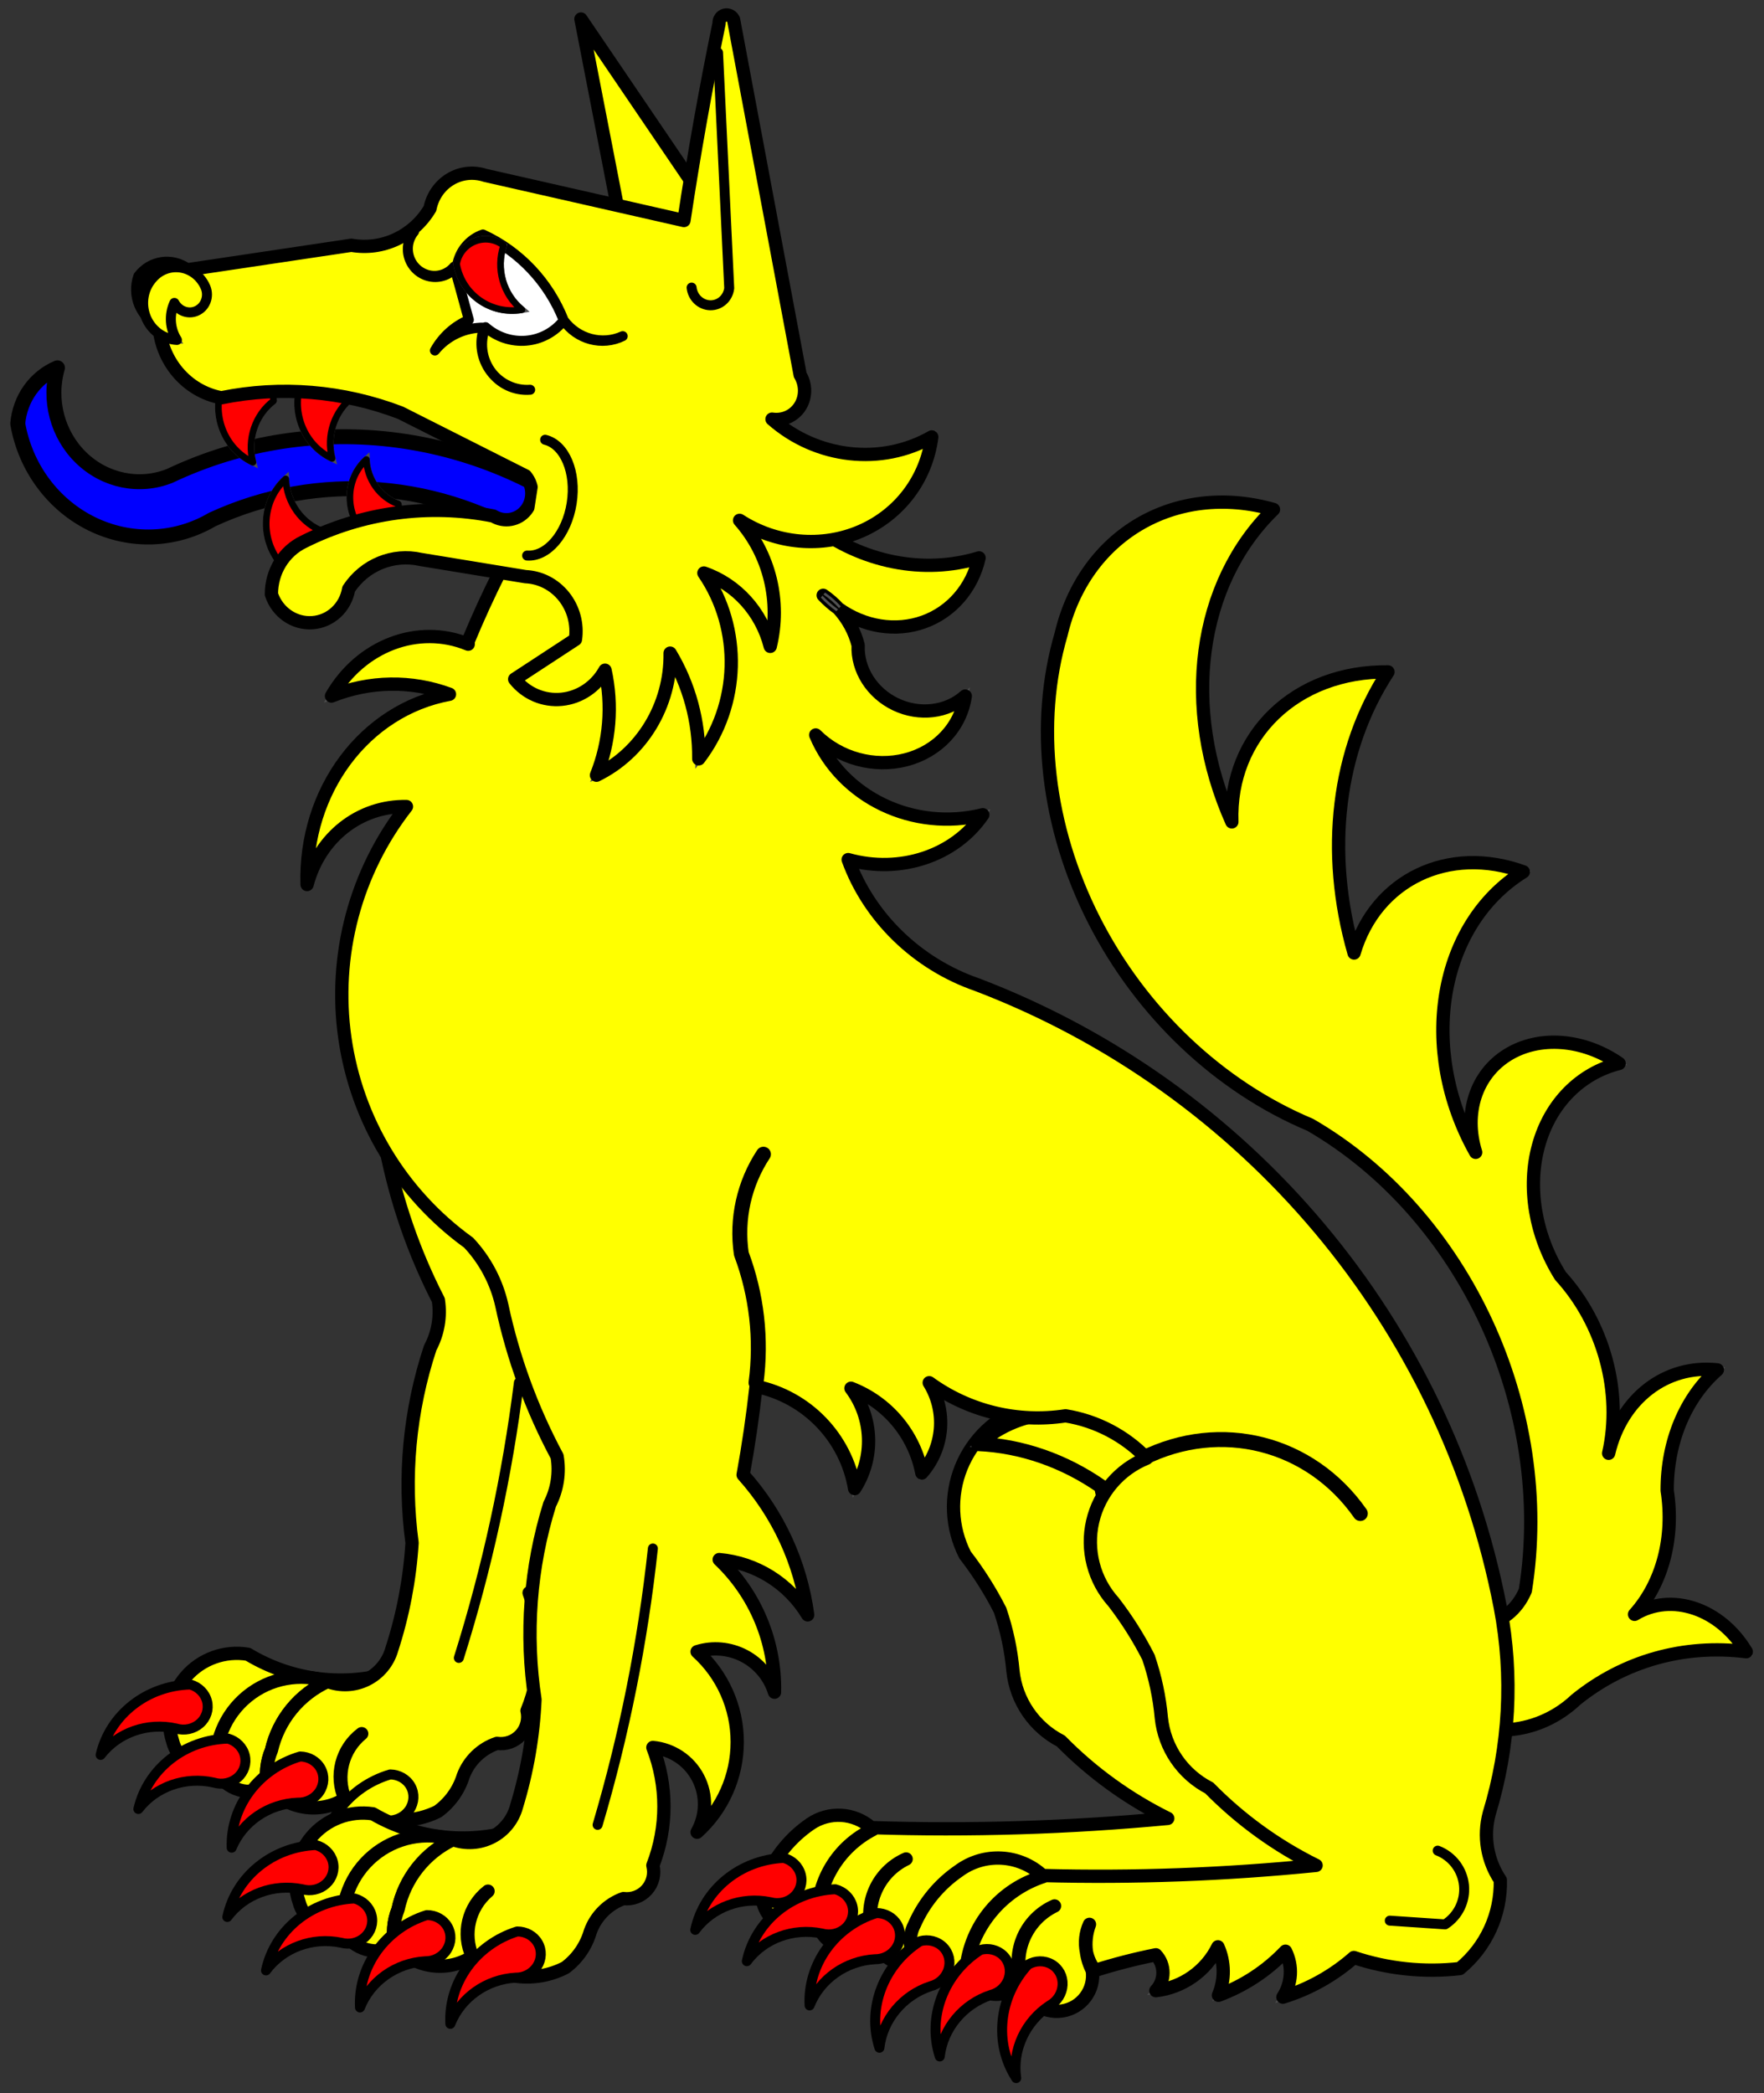 <?xml version="1.0" encoding="UTF-8" standalone="no"?>
<svg:svg
   version="1.1"
   viewBox="49.5 81 265.5 315"
   width="265.5"
   height="315"
   preserveAspectRatio="xMidYMid meet"
   zoomAndPan="magnify"
   contentScriptType="application/ecmascript"
   contentStyleType="text/css"
   id="svg882"
   xmlns:svg="http://www.w3.org/2000/svg"
   xmlns:rdf="http://www.w3.org/1999/02/22-rdf-syntax-ns#"
   xmlns:cc="http://creativecommons.org/ns#"
   xmlns:dc="http://purl.org/dc/elements/1.1/">
  <svg:rect x="49.5" y="81" width="265.5" height="315" fill="#333333" stroke="none"/>
  <svg:defs
     id="defs621" />
  <svg:g
     stroke-opacity="1"
     stroke-dasharray="none"
     stroke="#505050"
     fill="#ffff00"
     fill-opacity="1"
     id="g880">
    <svg:title
       id="title623">Wolf Sejant (1)</svg:title>
    <svg:g
       id="g878">
      <svg:title
         id="title625">Content</svg:title>
      <svg:g
         id="g876">
        <svg:g
           id="g631">
          <svg:path
             d="M 108.954 332.574 C 101.545 334.935 93.477 333.982 86.821 329.962 C 83.328 329.375 79.783 330.654 77.468 333.334 C 75.153 336.015 74.404 339.709 75.492 343.079 C 76.066 345.436 78.219 347.064 80.643 346.973 C 83.067 346.881 85.091 345.096 85.486 342.703 C 94.198 341.954 102.433 338.4 108.954 332.574 Z"
             id="path627" />
          <svg:path
             d="M 108.954 332.574 C 101.545 334.935 93.477 333.982 86.821 329.962 C 83.328 329.375 79.783 330.654 77.468 333.334 C 75.153 336.015 74.404 339.709 75.492 343.079 C 76.066 345.436 78.219 347.064 80.643 346.973 C 83.067 346.881 85.091 345.096 85.486 342.703 C 94.198 341.954 102.433 338.4 108.954 332.574 Z"
             stroke="black"
             stroke-linecap="round"
             stroke-linejoin="round"
             stroke-width="2"
             id="path629" />
        </svg:g>
        <svg:g
           id="g637">
          <svg:path
             d="M 98.811 334.052 C 94.671 332.698 90.127 333.537 86.743 336.28 C 83.36 339.024 81.6 343.297 82.07 347.627 C 83.6 350.355 87.006 351.396 89.8 349.988 C 89.414 348.115 89.61 346.169 90.362 344.41 C 91.401 339.825 94.528 335.992 98.811 334.052 Z"
             id="path633" />
          <svg:path
             d="M 98.811 334.052 C 94.671 332.698 90.127 333.537 86.743 336.28 C 83.36 339.024 81.6 343.297 82.07 347.627 C 83.6 350.355 87.006 351.396 89.8 349.988 C 89.414 348.115 89.61 346.169 90.362 344.41 C 91.401 339.825 94.528 335.992 98.811 334.052 Z"
             stroke="black"
             stroke-linecap="round"
             stroke-linejoin="round"
             stroke-width="2"
             id="path635" />
        </svg:g>
        <svg:g
           id="g643">
          <svg:path
             d="M 101.413 351.716 C 99.857 348.26 100.907 344.187 103.94 341.914 C 101.046 344.278 100.023 348.248 101.413 351.716 C 105.24 355.154 110.777 355.91 115.387 353.625 C 117.209 352.304 118.554 350.427 119.22 348.276 C 120.091 345.963 121.956 344.162 124.298 343.372 C 125.621 343.566 126.954 343.093 127.86 342.11 C 128.766 341.127 129.128 339.76 128.826 338.457 C 131.143 332.79 131.254 326.461 129.136 320.716 C 132.027 321.036 134.559 322.801 135.859 325.403 C 137.159 328.005 137.05 331.089 135.569 333.593 C 139.477 330.191 141.76 325.292 141.85 320.111 C 141.941 314.931 139.831 309.955 136.043 306.418 C 140.969 304.978 146.13 307.801 147.574 312.726 C 147.869 305.199 144.974 297.896 139.603 292.614 C 145.108 293.191 150.003 296.371 152.769 301.166 C 151.856 293.311 148.603 285.911 143.434 279.927 C 144.315 275.528 145.042 271.099 145.611 266.649 L 145.622 266.66 L 149.28 226.713 C 147.938 218.62 142.537 211.783 134.975 208.604 C 127.414 205.425 118.75 206.348 112.028 211.05 C 102.863 222.317 100.944 236.726 106.841 249.998 L 106.439 250.132 C 106.928 251.311 107.305 252.533 107.564 253.783 C 109.113 261.743 111.777 269.445 115.476 276.661 C 115.855 279.127 115.424 281.649 114.248 283.849 C 111.12 293.298 110.187 303.336 111.52 313.199 C 111.178 318.65 110.151 324.035 108.463 329.229 C 107.899 331.201 106.534 332.846 104.699 333.763 C 102.865 334.68 100.729 334.786 98.813 334.053 C 94.54 336.002 91.414 339.825 90.354 344.401 C 89.629 346.121 89.437 348.019 89.805 349.849 C 92.657 353.296 97.623 354.095 101.413 351.716 Z"
             id="path639" />
          <svg:path
             d="M 101.413 351.716 C 99.857 348.26 100.907 344.187 103.94 341.914 C 101.046 344.278 100.023 348.248 101.413 351.716 C 105.24 355.154 110.777 355.91 115.387 353.625 C 117.209 352.304 118.554 350.427 119.22 348.276 C 120.091 345.963 121.956 344.162 124.298 343.372 C 125.621 343.566 126.954 343.093 127.86 342.11 C 128.766 341.127 129.128 339.76 128.826 338.457 C 131.143 332.79 131.254 326.461 129.136 320.716 C 132.027 321.036 134.559 322.801 135.859 325.403 C 137.159 328.005 137.05 331.089 135.569 333.593 C 139.477 330.191 141.76 325.292 141.85 320.111 C 141.941 314.931 139.831 309.955 136.043 306.418 C 140.969 304.978 146.13 307.801 147.574 312.726 C 147.869 305.199 144.974 297.896 139.603 292.614 C 145.108 293.191 150.003 296.371 152.769 301.166 C 151.856 293.311 148.603 285.911 143.434 279.927 C 144.315 275.528 145.042 271.099 145.611 266.649 L 145.622 266.66 L 149.28 226.713 C 147.938 218.62 142.537 211.783 134.975 208.604 C 127.414 205.425 118.75 206.348 112.028 211.05 C 102.863 222.317 100.944 236.726 106.841 249.998 L 106.439 250.132 C 106.928 251.311 107.305 252.533 107.564 253.783 C 109.113 261.743 111.777 269.445 115.476 276.661 C 115.855 279.127 115.424 281.649 114.248 283.849 C 111.12 293.298 110.187 303.336 111.52 313.199 C 111.178 318.65 110.151 324.035 108.463 329.229 C 107.899 331.201 106.534 332.846 104.699 333.763 C 102.865 334.68 100.729 334.786 98.813 334.053 C 94.54 336.002 91.414 339.825 90.354 344.401 C 89.629 346.121 89.437 348.019 89.805 349.849 C 92.657 353.296 97.623 354.095 101.413 351.716 Z"
             stroke="black"
             stroke-linecap="round"
             stroke-linejoin="round"
             stroke-width="2"
             id="path641" />
        </svg:g>
        <svg:g
           id="g671">
          <svg:g
             id="feature-3">
            <svg:path
               d="M 97.926 361.774 C 97.712 355.561 101.958 349.903 108.225 348.046 C 109.533 348.063 110.714 348.75 111.317 349.845 C 111.92 350.94 111.852 352.274 111.14 353.339 C 110.428 354.404 109.181 355.036 107.874 354.994 C 103.48 355.168 99.559 357.84 97.926 361.774 Z"
               fill="#ff0000"
               id="path666" />
          </svg:g>
          <svg:path
             d="M 97.926 361.774 C 97.712 355.561 101.958 349.903 108.225 348.046 C 109.533 348.063 110.714 348.75 111.317 349.845 C 111.92 350.94 111.852 352.274 111.14 353.339 C 110.428 354.404 109.181 355.036 107.874 354.994 C 103.48 355.168 99.559 357.84 97.926 361.774 Z"
             stroke="black"
             stroke-linecap="round"
             stroke-linejoin="round"
             stroke-width="1.5"
             id="path669" />
        </svg:g>
        <svg:g
           id="g675">
          <svg:path
             d="M 118.559 330.508 C 122.814 316.989 125.838 303.129 127.602 289.067"
             stroke="black"
             stroke-linecap="round"
             stroke-linejoin="round"
             stroke-width="1.5"
             id="path673" />
        </svg:g>
        <svg:g
           id="g681">
          <svg:path
             d="M 279.079 320.369 C 277.851 323.268 275.436 325.189 272.551 325.562 C 269.743 325.661 267.442 327.672 266.693 330.682 C 265.943 333.693 266.888 337.13 269.098 339.433 C 271.307 341.737 274.362 342.468 276.874 341.296 C 280.566 340.934 283.974 339.37 286.709 336.785 C 293.925 330.956 302.978 328.409 312.33 329.576 C 308.414 323.051 301.046 320.587 295.517 323.953 C 299.707 319.284 301.521 312.391 300.426 305.308 C 300.406 297.996 303.158 291.385 307.978 287.16 C 300.243 286.321 293.55 291.458 291.618 299.716 C 293.704 290.528 290.893 280.186 284.362 273.02 C 280.551 266.951 279.33 259.68 281.067 253.391 C 282.804 247.102 287.296 242.528 293.194 241.044 C 287.806 237.319 281.163 236.807 276.412 239.751 C 271.662 242.694 269.758 248.502 271.602 254.423 C 262.855 238.864 266.038 220.131 278.776 212.206 C 267.539 208.122 256.562 213.386 253.3 224.423 C 248.918 209.167 250.771 193.821 258.407 182.118 C 244.548 181.964 234.45 191.663 234.905 204.69 C 227.242 187.52 229.735 168.818 241.172 157.674 C 226.401 153.481 212.716 161.529 209.202 176.475 C 205.269 189.944 207.057 205.475 214.147 219.43 C 221.238 233.385 233.009 244.54 246.704 250.283 C 269.918 263.715 283.451 293.01 279.079 320.369 Z"
             id="path677" />
          <svg:path
             d="M 279.079 320.369 C 277.851 323.268 275.436 325.189 272.551 325.562 C 269.743 325.661 267.442 327.672 266.693 330.682 C 265.943 333.693 266.888 337.13 269.098 339.433 C 271.307 341.737 274.362 342.468 276.874 341.296 C 280.566 340.934 283.974 339.37 286.709 336.785 C 293.925 330.956 302.978 328.409 312.33 329.576 C 308.414 323.051 301.046 320.587 295.517 323.953 C 299.707 319.284 301.521 312.391 300.426 305.308 C 300.406 297.996 303.158 291.385 307.978 287.16 C 300.243 286.321 293.55 291.458 291.618 299.716 C 293.704 290.528 290.893 280.186 284.362 273.02 C 280.551 266.951 279.33 259.68 281.067 253.391 C 282.804 247.102 287.296 242.528 293.194 241.044 C 287.806 237.319 281.163 236.807 276.412 239.751 C 271.662 242.694 269.758 248.502 271.602 254.423 C 262.855 238.864 266.038 220.131 278.776 212.206 C 267.539 208.122 256.562 213.386 253.3 224.423 C 248.918 209.167 250.771 193.821 258.407 182.118 C 244.548 181.964 234.45 191.663 234.905 204.69 C 227.242 187.52 229.735 168.818 241.172 157.674 C 226.401 153.481 212.716 161.529 209.202 176.475 C 205.269 189.944 207.057 205.475 214.147 219.43 C 221.238 233.385 233.009 244.54 246.704 250.283 C 269.918 263.715 283.451 293.01 279.079 320.369 Z"
             stroke="black"
             stroke-linecap="round"
             stroke-linejoin="round"
             stroke-width="2"
             id="path679" />
        </svg:g>
        <svg:g
           id="g687">
          <svg:path
             d="M 252.978 316.421 C 244.36 300.004 223.727 290.095 203.744 292.776 C 199.389 294.267 195.895 297.575 194.17 301.843 C 192.445 306.111 192.657 310.917 194.753 315.016 C 196.767 317.618 198.533 320.404 200.026 323.337 C 201.033 326.296 201.683 329.366 201.961 332.479 C 202.434 336.982 205.143 340.943 209.169 343.016 C 213.842 347.773 219.281 351.711 225.259 354.665 C 210.423 356.066 195.513 356.528 180.618 356.048 C 178.052 353.792 174.283 353.565 171.465 355.497 C 168.542 357.507 166.237 360.291 164.808 363.537 C 163.634 365.712 164.121 368.409 165.981 370.036 C 167.841 371.663 170.579 371.787 172.578 370.334 C 172.19 364.398 175.491 358.833 180.888 356.329 C 175.663 359.02 172.436 364.459 172.578 370.334 C 172.933 372.153 174.344 373.581 176.159 373.959 C 177.973 374.336 179.837 373.589 180.888 372.063 C 179.383 367.575 181.548 362.679 185.881 360.771 C 181.674 362.803 179.56 367.584 180.888 372.063 C 181.343 374.997 184.08 377.012 187.016 376.575 C 189.952 376.139 191.984 373.413 191.565 370.475 C 191.108 369.593 190.808 368.639 190.679 367.654 C 191.487 365.467 192.966 363.591 194.904 362.294 C 193.077 363.707 191.626 365.548 190.679 367.654 C 190.888 368.684 191.336 369.65 191.986 370.475 C 194.988 369.524 198.041 368.737 201.129 368.119 C 202.56 369.636 202.56 372.005 201.129 373.522 C 205.164 373.053 208.685 370.566 210.476 366.92 C 211.52 369.233 211.552 371.877 210.563 374.214 C 214.39 372.803 217.843 370.533 220.656 367.579 C 221.763 369.79 221.615 372.422 220.267 374.495 C 224.208 373.285 227.847 371.252 230.944 368.53 C 236.073 370.237 241.512 370.805 246.883 370.194 C 250.858 366.932 253.111 362.021 252.989 356.88 C 250.366 352.975 250.202 347.914 252.567 343.848 C 256.46 335.149 256.609 325.233 252.978 316.421 Z"
             id="path683" />
          <svg:path
             d="M 252.978 316.421 C 244.36 300.004 223.727 290.095 203.744 292.776 C 199.389 294.267 195.895 297.575 194.17 301.843 C 192.445 306.111 192.657 310.917 194.753 315.016 C 196.767 317.618 198.533 320.404 200.026 323.337 C 201.033 326.296 201.683 329.366 201.961 332.479 C 202.434 336.982 205.143 340.943 209.169 343.016 C 213.842 347.773 219.281 351.711 225.259 354.665 C 210.423 356.066 195.513 356.528 180.618 356.048 C 178.052 353.792 174.283 353.565 171.465 355.497 C 168.542 357.507 166.237 360.291 164.808 363.537 C 163.634 365.712 164.121 368.409 165.981 370.036 C 167.841 371.663 170.579 371.787 172.578 370.334 C 172.19 364.398 175.491 358.833 180.888 356.329 C 175.663 359.02 172.436 364.459 172.578 370.334 C 172.933 372.153 174.344 373.581 176.159 373.959 C 177.973 374.336 179.837 373.589 180.888 372.063 C 179.383 367.575 181.548 362.679 185.881 360.771 C 181.674 362.803 179.56 367.584 180.888 372.063 C 181.343 374.997 184.08 377.012 187.016 376.575 C 189.952 376.139 191.984 373.413 191.565 370.475 C 191.108 369.593 190.808 368.639 190.679 367.654 C 191.487 365.467 192.966 363.591 194.904 362.294 C 193.077 363.707 191.626 365.548 190.679 367.654 C 190.888 368.684 191.336 369.65 191.986 370.475 C 194.988 369.524 198.041 368.737 201.129 368.119 C 202.56 369.636 202.56 372.005 201.129 373.522 C 205.164 373.053 208.685 370.566 210.476 366.92 C 211.52 369.233 211.552 371.877 210.563 374.214 C 214.39 372.803 217.843 370.533 220.656 367.579 C 221.763 369.79 221.615 372.422 220.267 374.495 C 224.208 373.285 227.847 371.252 230.944 368.53 C 236.073 370.237 241.512 370.805 246.883 370.194 C 250.858 366.932 253.111 362.021 252.989 356.88 C 250.366 352.975 250.202 347.914 252.567 343.848 C 256.46 335.149 256.609 325.233 252.978 316.421 Z"
             stroke="black"
             stroke-linecap="round"
             stroke-linejoin="round"
             stroke-width="2"
             id="path685" />
        </svg:g>
        <svg:g
           id="g694">
          <svg:g
             id="feature-4">
            <svg:path
               d="M 226.213 307.026 C 225.328 309.551 222.831 310.96 220.207 310.413 C 217.583 309.865 215.538 307.51 215.29 304.748 C 209.681 300.827 203.231 298.591 196.708 298.305 C 202.385 293.206 210.601 292.162 217.879 295.616 C 219.636 293.595 222.465 292.967 225.057 294.023 C 227.65 295.078 229.5 297.611 229.753 300.45 C 230.005 303.289 228.61 305.881 226.213 307.026 Z"
               fill="#ff0000"
               id="path689" />
          </svg:g>
          <svg:path
             d="M 226.213 307.026 C 225.328 309.551 222.831 310.96 220.207 310.413 C 217.583 309.865 215.538 307.51 215.29 304.748 C 209.681 300.827 203.231 298.591 196.708 298.305 C 202.385 293.206 210.601 292.162 217.879 295.616 C 219.636 293.595 222.465 292.967 225.057 294.023 C 227.65 295.078 229.5 297.611 229.753 300.45 C 230.005 303.289 228.61 305.881 226.213 307.026 Z"
             stroke="black"
             stroke-linecap="round"
             stroke-linejoin="round"
             stroke-width="2.16"
             id="path692" />
        </svg:g>
        <svg:g
           id="g700">
          <svg:path
             d="M 127.797 356.196 C 120.43 358.685 112.348 357.873 105.623 353.97 C 102.12 353.444 98.597 354.785 96.329 357.505 C 94.061 360.226 93.377 363.932 94.524 367.283 C 95.139 369.63 97.32 371.22 99.742 371.086 C 102.164 370.952 104.157 369.132 104.509 366.732 C 113.207 365.832 121.379 362.134 127.797 356.196 Z"
             id="path696" />
          <svg:path
             d="M 127.797 356.196 C 120.43 358.685 112.348 357.873 105.623 353.97 C 102.12 353.444 98.597 354.785 96.329 357.505 C 94.061 360.226 93.377 363.932 94.524 367.283 C 95.139 369.63 97.32 371.22 99.742 371.086 C 102.164 370.952 104.157 369.132 104.509 366.732 C 113.207 365.832 121.379 362.134 127.797 356.196 Z"
             stroke="black"
             stroke-linecap="round"
             stroke-linejoin="round"
             stroke-width="2"
             id="path698" />
        </svg:g>
        <svg:g
           id="g706">
          <svg:path
             d="M 117.682 357.851 C 113.519 356.569 108.99 357.487 105.655 360.289 C 102.32 363.091 100.635 367.394 101.18 371.715 C 102.758 374.416 106.181 375.397 108.95 373.941 C 108.531 372.075 108.693 370.126 109.415 368.354 C 110.374 363.752 113.434 359.865 117.682 357.851 Z"
             id="path702" />
          <svg:path
             d="M 117.682 357.851 C 113.519 356.569 108.99 357.487 105.655 360.289 C 102.32 363.091 100.635 367.394 101.18 371.715 C 102.758 374.416 106.181 375.397 108.95 373.941 C 108.531 372.075 108.693 370.126 109.415 368.354 C 110.374 363.752 113.434 359.865 117.682 357.851 Z"
             stroke="black"
             stroke-linecap="round"
             stroke-linejoin="round"
             stroke-width="2"
             id="path704" />
        </svg:g>
        <svg:g
           id="g712">
          <svg:path
             d="M 175.677 172.578 C 179.554 175.357 184.333 176.11 188.527 174.601 C 192.72 173.093 195.819 169.507 196.858 164.959 C 188.499 167.502 179.21 165.654 171.789 159.97 C 164.369 154.286 159.683 145.432 159.143 136.073 C 152.486 134.719 145.566 136.223 140.071 140.217 C 134.577 144.212 131.012 150.331 130.247 157.081 C 126.332 163.588 122.892 170.418 119.959 177.506 C 119.962 177.653 119.965 177.801 119.97 177.949 C 112.456 174.852 103.772 178.145 99.394 185.751 C 105.154 183.456 111.42 183.361 117.149 185.481 C 104.403 187.828 95.302 199.99 95.72 214.118 C 97.597 206.999 103.64 202.257 110.676 202.382 C 102.986 212.244 99.639 224.81 101.404 237.19 C 103.169 249.571 109.895 260.701 120.035 268.021 C 122.51 270.66 124.234 273.914 125.027 277.444 C 126.719 285.376 129.52 293.031 133.348 300.181 C 133.767 302.641 133.376 305.17 132.235 307.389 C 129.272 316.891 128.515 326.943 130.02 336.782 C 129.773 342.238 128.84 347.64 127.243 352.862 C 126.713 354.844 125.377 356.513 123.559 357.462 C 121.74 358.411 119.607 358.554 117.679 357.855 C 113.444 359.88 110.39 363.757 109.412 368.348 C 108.715 370.076 108.554 371.974 108.947 373.795 C 111.861 377.197 116.847 377.91 120.597 375.459 C 118.981 372.03 119.96 367.94 122.952 365.614 C 120.101 368.029 119.147 372.015 120.597 375.459 C 124.481 378.825 130.025 379.484 134.591 377.123 C 136.393 375.775 137.708 373.879 138.341 371.72 C 139.172 369.391 141.005 367.558 143.333 366.727 C 144.658 366.894 145.979 366.397 146.865 365.399 C 147.75 364.4 148.087 363.03 147.764 361.735 C 149.982 356.028 149.982 349.697 147.764 343.99 C 150.657 344.261 153.216 345.98 154.56 348.556 C 155.905 351.132 155.853 354.213 154.421 356.742 C 158.266 353.273 160.46 348.337 160.46 343.158 C 160.46 337.98 158.266 333.044 154.421 329.575 C 156.774 328.838 159.323 329.066 161.508 330.209 C 163.693 331.352 165.334 333.316 166.07 335.669 C 166.231 328.141 163.21 320.894 157.749 315.71 C 163.264 316.191 168.214 319.285 171.063 324.031 C 170.01 316.192 166.625 308.85 161.348 302.958 C 162.153 298.544 162.801 294.104 163.293 289.644 C 170.938 291.226 176.829 297.336 178.13 305.033 C 181.121 300.377 180.902 294.351 177.579 289.925 C 183.095 292.053 187.126 296.872 188.245 302.677 C 191.561 298.886 192.012 293.374 189.358 289.093 C 195.276 293.391 202.65 295.181 209.88 294.075 C 214.531 294.828 218.812 297.069 222.08 300.462 C 217.983 302.118 214.951 305.668 213.956 309.974 C 212.962 314.281 214.131 318.801 217.088 322.086 C 219.098 324.689 220.86 327.474 222.351 330.407 C 223.361 333.366 224.014 336.435 224.296 339.549 C 224.769 344.051 227.478 348.013 231.504 350.085 C 236.173 354.842 241.609 358.78 247.584 361.735 C 233.905 363.11 220.154 363.619 206.411 363.258 C 202.918 360.03 197.624 359.74 193.8 362.567 C 190.877 364.576 188.572 367.361 187.143 370.607 C 185.978 372.778 186.466 375.466 188.32 377.09 C 190.174 378.714 192.902 378.844 194.902 377.404 C 195.519 370.777 200.148 365.212 206.551 363.399 C 200.305 365.448 195.78 370.889 194.902 377.404 C 195.254 379.229 196.667 380.663 198.487 381.041 C 200.306 381.419 202.174 380.666 203.223 379.133 C 201.718 374.644 203.883 369.748 208.216 367.84 C 204.009 369.873 201.896 374.654 203.223 379.133 C 203.678 382.066 206.415 384.082 209.351 383.645 C 212.287 383.208 214.319 380.483 213.9 377.545 C 213.443 376.663 213.143 375.709 213.014 374.724 C 212.73 373.337 212.893 371.896 213.478 370.607 C 212.987 371.92 212.828 373.334 213.014 374.724 C 213.22 375.753 213.664 376.719 214.311 377.545 C 217.316 376.593 220.372 375.806 223.464 375.189 C 224.895 376.706 224.895 379.075 223.464 380.592 C 227.499 380.123 231.02 377.636 232.811 373.989 C 233.852 376.304 233.879 378.948 232.887 381.284 C 236.715 379.873 240.168 377.603 242.98 374.648 C 244.087 376.859 243.939 379.492 242.591 381.565 C 246.532 380.354 250.171 378.321 253.268 375.599 C 258.4 377.308 263.844 377.876 269.218 377.264 C 273.19 373.999 275.437 369.089 275.313 363.95 C 273.331 360.998 272.724 357.333 273.649 353.9 C 276.708 343.86 277.279 333.227 275.313 322.918 C 267.037 280.161 237.256 244.716 196.566 229.193 C 187.545 226.083 180.312 219.066 177.158 210.368 C 184.979 212.549 193.192 209.811 197.42 203.614 C 187.021 206.19 176.236 201.041 172.273 191.608 C 175.804 195.136 181.078 196.584 185.864 195.338 C 190.65 194.093 194.111 190.372 194.783 185.751 C 192.058 188.206 187.897 188.706 184.321 187.009 C 180.745 185.312 178.494 181.769 178.66 178.1 C 178.149 176.068 177.119 174.162 175.677 172.578 C 174.861 171.993 174.097 171.327 173.397 170.589 C 174.229 171.16 174.995 171.828 175.677 172.578 Z"
             id="path708" />
          <svg:path
             d="M 175.677 172.578 C 179.554 175.357 184.333 176.11 188.527 174.601 C 192.72 173.093 195.819 169.507 196.858 164.959 C 188.499 167.502 179.21 165.654 171.789 159.97 C 164.369 154.286 159.683 145.432 159.143 136.073 C 152.486 134.719 145.566 136.223 140.071 140.217 C 134.577 144.212 131.012 150.331 130.247 157.081 C 126.332 163.588 122.892 170.418 119.959 177.506 C 119.962 177.653 119.965 177.801 119.97 177.949 C 112.456 174.852 103.772 178.145 99.394 185.751 C 105.154 183.456 111.42 183.361 117.149 185.481 C 104.403 187.828 95.302 199.99 95.72 214.118 C 97.597 206.999 103.64 202.257 110.676 202.382 C 102.986 212.244 99.639 224.81 101.404 237.19 C 103.169 249.571 109.895 260.701 120.035 268.021 C 122.51 270.66 124.234 273.914 125.027 277.444 C 126.719 285.376 129.52 293.031 133.348 300.181 C 133.767 302.641 133.376 305.17 132.235 307.389 C 129.272 316.891 128.515 326.943 130.02 336.782 C 129.773 342.238 128.84 347.64 127.243 352.862 C 126.713 354.844 125.377 356.513 123.559 357.462 C 121.74 358.411 119.607 358.554 117.679 357.855 C 113.444 359.88 110.39 363.757 109.412 368.348 C 108.715 370.076 108.554 371.974 108.947 373.795 C 111.861 377.197 116.847 377.91 120.597 375.459 C 118.981 372.03 119.96 367.94 122.952 365.614 C 120.101 368.029 119.147 372.015 120.597 375.459 C 124.481 378.825 130.025 379.484 134.591 377.123 C 136.393 375.775 137.708 373.879 138.341 371.72 C 139.172 369.391 141.005 367.558 143.333 366.727 C 144.658 366.894 145.979 366.397 146.865 365.399 C 147.75 364.4 148.087 363.03 147.764 361.735 C 149.982 356.028 149.982 349.697 147.764 343.99 C 150.657 344.261 153.216 345.98 154.56 348.556 C 155.905 351.132 155.853 354.213 154.421 356.742 C 158.266 353.273 160.46 348.337 160.46 343.158 C 160.46 337.98 158.266 333.044 154.421 329.575 C 156.774 328.838 159.323 329.066 161.508 330.209 C 163.693 331.352 165.334 333.316 166.07 335.669 C 166.231 328.141 163.21 320.894 157.749 315.71 C 163.264 316.191 168.214 319.285 171.063 324.031 C 170.01 316.192 166.625 308.85 161.348 302.958 C 162.153 298.544 162.801 294.104 163.293 289.644 C 170.938 291.226 176.829 297.336 178.13 305.033 C 181.121 300.377 180.902 294.351 177.579 289.925 C 183.095 292.053 187.126 296.872 188.245 302.677 C 191.561 298.886 192.012 293.374 189.358 289.093 C 195.276 293.391 202.65 295.181 209.88 294.075 C 214.531 294.828 218.812 297.069 222.08 300.462 C 217.983 302.118 214.951 305.668 213.956 309.974 C 212.962 314.281 214.131 318.801 217.088 322.086 C 219.098 324.689 220.86 327.474 222.351 330.407 C 223.361 333.366 224.014 336.435 224.296 339.549 C 224.769 344.051 227.478 348.013 231.504 350.085 C 236.173 354.842 241.609 358.78 247.584 361.735 C 233.905 363.11 220.154 363.619 206.411 363.258 C 202.918 360.03 197.624 359.74 193.8 362.567 C 190.877 364.576 188.572 367.361 187.143 370.607 C 185.978 372.778 186.466 375.466 188.32 377.09 C 190.174 378.714 192.902 378.844 194.902 377.404 C 195.519 370.777 200.148 365.212 206.551 363.399 C 200.305 365.448 195.78 370.889 194.902 377.404 C 195.254 379.229 196.667 380.663 198.487 381.041 C 200.306 381.419 202.174 380.666 203.223 379.133 C 201.718 374.644 203.883 369.748 208.216 367.84 C 204.009 369.873 201.896 374.654 203.223 379.133 C 203.678 382.066 206.415 384.082 209.351 383.645 C 212.287 383.208 214.319 380.483 213.9 377.545 C 213.443 376.663 213.143 375.709 213.014 374.724 C 212.73 373.337 212.893 371.896 213.478 370.607 C 212.987 371.92 212.828 373.334 213.014 374.724 C 213.22 375.753 213.664 376.719 214.311 377.545 C 217.316 376.593 220.372 375.806 223.464 375.189 C 224.895 376.706 224.895 379.075 223.464 380.592 C 227.499 380.123 231.02 377.636 232.811 373.989 C 233.852 376.304 233.879 378.948 232.887 381.284 C 236.715 379.873 240.168 377.603 242.98 374.648 C 244.087 376.859 243.939 379.492 242.591 381.565 C 246.532 380.354 250.171 378.321 253.268 375.599 C 258.4 377.308 263.844 377.876 269.218 377.264 C 273.19 373.999 275.437 369.089 275.313 363.95 C 273.331 360.998 272.724 357.333 273.649 353.9 C 276.708 343.86 277.279 333.227 275.313 322.918 C 267.037 280.161 237.256 244.716 196.566 229.193 C 187.545 226.083 180.312 219.066 177.158 210.368 C 184.979 212.549 193.192 209.811 197.42 203.614 C 187.021 206.19 176.236 201.041 172.273 191.608 C 175.804 195.136 181.078 196.584 185.864 195.338 C 190.65 194.093 194.111 190.372 194.783 185.751 C 192.058 188.206 187.897 188.706 184.321 187.009 C 180.745 185.312 178.494 181.769 178.66 178.1 C 178.149 176.068 177.119 174.162 175.677 172.578 C 174.861 171.993 174.097 171.327 173.397 170.589 C 174.229 171.16 174.995 171.828 175.677 172.578 Z"
             stroke="black"
             stroke-linecap="round"
             stroke-linejoin="round"
             stroke-width="2"
             id="path710" />
        </svg:g>
        <svg:g
           id="armed-2"
           style="fill:#ff0000">
          <svg:g
             id="g650"
             style="fill:#ff0000">
            <svg:g
               id="feature-0"
               style="fill:#ff0000">
              <svg:path
                 d="M 64.644 345.108 C 66.045 339.052 71.61 334.685 78.144 334.514 C 79.403 334.869 80.366 335.837 80.665 337.051 C 80.965 338.264 80.554 339.536 79.591 340.38 C 78.627 341.225 77.259 341.513 76.008 341.134 C 71.718 340.165 67.238 341.731 64.644 345.108 Z"
                 fill="#ff0000"
                 id="path645"
                 style="fill:#ff0000" />
            </svg:g>
            <svg:path
               d="M 64.644 345.108 C 66.045 339.052 71.61 334.685 78.144 334.514 C 79.403 334.869 80.366 335.837 80.665 337.051 C 80.965 338.264 80.554 339.536 79.591 340.38 C 78.627 341.225 77.259 341.513 76.008 341.134 C 71.718 340.165 67.238 341.731 64.644 345.108 Z"
               stroke="black"
               stroke-linecap="round"
               stroke-linejoin="round"
               stroke-width="1.5"
               id="path648"
               style="fill:#ff0000" />
          </svg:g>
          <svg:g
             id="g657"
             style="fill:#ff0000">
            <svg:g
               id="feature-1"
               style="fill:#ff0000">
              <svg:path
                 d="M 70.325 353.249 C 71.726 347.193 77.292 342.826 83.826 342.655 C 85.085 343.01 86.047 343.979 86.347 345.192 C 86.646 346.406 86.236 347.677 85.272 348.522 C 84.309 349.367 82.94 349.654 81.689 349.276 C 77.399 348.306 72.92 349.872 70.325 353.249 Z"
                 fill="#ff0000"
                 id="path652"
                 style="fill:#ff0000" />
            </svg:g>
            <svg:path
               d="M 70.325 353.249 C 71.726 347.193 77.292 342.826 83.826 342.655 C 85.085 343.01 86.047 343.979 86.347 345.192 C 86.646 346.406 86.236 347.677 85.272 348.522 C 84.309 349.367 82.94 349.654 81.689 349.276 C 77.399 348.306 72.92 349.872 70.325 353.249 Z"
               stroke="black"
               stroke-linecap="round"
               stroke-linejoin="round"
               stroke-width="1.5"
               id="path655"
               style="fill:#ff0000" />
          </svg:g>
          <svg:g
             id="g664"
             style="fill:#ff0000">
            <svg:g
               id="feature-2"
               style="fill:#ff0000">
              <svg:path
                 d="M 84.371 359.072 C 84.157 352.86 88.403 347.201 94.67 345.344 C 95.978 345.361 97.159 346.048 97.762 347.143 C 98.365 348.238 98.298 349.572 97.586 350.637 C 96.874 351.702 95.626 352.334 94.32 352.292 C 89.925 352.466 86.004 355.139 84.371 359.072 Z"
                 fill="#ff0000"
                 id="path659"
                 style="fill:#ff0000" />
            </svg:g>
            <svg:path
               d="M 84.371 359.072 C 84.157 352.86 88.403 347.201 94.67 345.344 C 95.978 345.361 97.159 346.048 97.762 347.143 C 98.365 348.238 98.298 349.572 97.586 350.637 C 96.874 351.702 95.626 352.334 94.32 352.292 C 89.925 352.466 86.004 355.139 84.371 359.072 Z"
               stroke="black"
               stroke-linecap="round"
               stroke-linejoin="round"
               stroke-width="1.5"
               id="path662"
               style="fill:#ff0000" />
          </svg:g>
          <svg:g
             id="g719"
             style="fill:#ff0000">
            <svg:g
               id="feature-5"
               style="fill:#ff0000">
              <svg:path
                 d="M 154.142 371.44 C 155.437 365.361 160.925 360.897 167.455 360.612 C 168.721 360.945 169.7 361.897 170.02 363.105 C 170.341 364.313 169.952 365.592 169.004 366.453 C 168.055 367.314 166.692 367.626 165.435 367.269 C 161.128 366.375 156.677 368.019 154.142 371.44 Z"
                 fill="#ff0000"
                 id="path714"
                 style="fill:#ff0000" />
            </svg:g>
            <svg:path
               d="M 154.142 371.44 C 155.437 365.361 160.925 360.897 167.455 360.612 C 168.721 360.945 169.7 361.897 170.02 363.105 C 170.341 364.313 169.952 365.592 169.004 366.453 C 168.055 367.314 166.692 367.626 165.435 367.269 C 161.128 366.375 156.677 368.019 154.142 371.44 Z"
               stroke="black"
               stroke-linecap="round"
               stroke-linejoin="round"
               stroke-width="1.5"
               id="path717"
               style="fill:#ff0000" />
          </svg:g>
          <svg:g
             id="g726"
             style="fill:#ff0000">
            <svg:g
               id="feature-6"
               style="fill:#ff0000">
              <svg:path
                 d="M 161.905 376.154 C 163.2 370.075 168.689 365.611 175.219 365.326 C 176.484 365.659 177.463 366.611 177.784 367.819 C 178.104 369.027 177.716 370.305 176.767 371.167 C 175.819 372.028 174.456 372.34 173.198 371.983 C 168.892 371.088 164.44 372.733 161.905 376.154 Z"
                 fill="#ff0000"
                 id="path721"
                 style="fill:#ff0000" />
            </svg:g>
            <svg:path
               d="M 161.905 376.154 C 163.2 370.075 168.689 365.611 175.219 365.326 C 176.484 365.659 177.463 366.611 177.784 367.819 C 178.104 369.027 177.716 370.305 176.767 371.167 C 175.819 372.028 174.456 372.34 173.198 371.983 C 168.892 371.088 164.44 372.733 161.905 376.154 Z"
               stroke="black"
               stroke-linecap="round"
               stroke-linejoin="round"
               stroke-width="1.5"
               id="path724"
               style="fill:#ff0000" />
          </svg:g>
          <svg:g
             id="g733"
             style="fill:#ff0000">
            <svg:g
               id="feature-7"
               style="fill:#ff0000">
              <svg:path
                 d="M 171.35 382.81 C 171.028 376.603 175.174 370.871 181.407 368.905 C 182.716 368.899 183.908 369.565 184.53 370.649 C 185.152 371.733 185.108 373.069 184.415 374.146 C 183.722 375.224 182.486 375.877 181.178 375.858 C 176.788 376.109 172.913 378.849 171.35 382.81 Z"
                 fill="#ff0000"
                 id="path728"
                 style="fill:#ff0000" />
            </svg:g>
            <svg:path
               d="M 171.35 382.81 C 171.028 376.603 175.174 370.871 181.407 368.905 C 182.716 368.899 183.908 369.565 184.53 370.649 C 185.152 371.733 185.108 373.069 184.415 374.146 C 183.722 375.224 182.486 375.877 181.178 375.858 C 176.788 376.109 172.913 378.849 171.35 382.81 Z"
               stroke="black"
               stroke-linecap="round"
               stroke-linejoin="round"
               stroke-width="1.5"
               id="path731"
               style="fill:#ff0000" />
          </svg:g>
          <svg:g
             id="g740"
             style="fill:#ff0000">
            <svg:g
               id="feature-8"
               style="fill:#ff0000">
              <svg:path
                 d="M 181.863 389.18 C 179.945 383.268 182.466 376.658 187.979 373.146 C 189.241 372.802 190.565 373.136 191.446 374.023 C 192.328 374.909 192.631 376.21 192.24 377.43 C 191.849 378.65 190.825 379.601 189.557 379.921 C 185.38 381.3 182.348 384.95 181.863 389.18 Z"
                 fill="#ff0000"
                 id="path735"
                 style="fill:#ff0000" />
            </svg:g>
            <svg:path
               d="M 181.863 389.18 C 179.945 383.268 182.466 376.658 187.979 373.146 C 189.241 372.802 190.565 373.136 191.446 374.023 C 192.328 374.909 192.631 376.21 192.24 377.43 C 191.849 378.65 190.825 379.601 189.557 379.921 C 185.38 381.3 182.348 384.95 181.863 389.18 Z"
               stroke="black"
               stroke-linecap="round"
               stroke-linejoin="round"
               stroke-width="1.5"
               id="path738"
               style="fill:#ff0000" />
          </svg:g>
          <svg:g
             id="g747"
             style="fill:#ff0000">
            <svg:g
               id="feature-9"
               style="fill:#ff0000">
              <svg:path
                 d="M 190.943 390.49 C 189.025 384.577 191.547 377.968 197.059 374.456 C 198.321 374.112 199.645 374.446 200.527 375.332 C 201.408 376.218 201.712 377.519 201.321 378.74 C 200.93 379.96 199.905 380.911 198.638 381.231 C 194.461 382.61 191.428 386.259 190.943 390.49 Z"
                 fill="#ff0000"
                 id="path742"
                 style="fill:#ff0000" />
            </svg:g>
            <svg:path
               d="M 190.943 390.49 C 189.025 384.577 191.547 377.968 197.059 374.456 C 198.321 374.112 199.645 374.446 200.527 375.332 C 201.408 376.218 201.712 377.519 201.321 378.74 C 200.93 379.96 199.905 380.911 198.638 381.231 C 194.461 382.61 191.428 386.259 190.943 390.49 Z"
               stroke="black"
               stroke-linecap="round"
               stroke-linejoin="round"
               stroke-width="1.5"
               id="path745"
               style="fill:#ff0000" />
          </svg:g>
          <svg:g
             id="g754"
             style="fill:#ff0000">
            <svg:g
               id="feature-10"
               style="fill:#ff0000">
              <svg:path
                 d="M 202.45 393.75 C 199.067 388.535 199.792 381.498 204.208 376.679 C 205.337 376.02 206.703 376 207.784 376.628 C 208.865 377.256 209.494 378.434 209.432 379.714 C 209.371 380.994 208.627 382.178 207.486 382.815 C 203.808 385.228 201.823 389.538 202.45 393.75 Z"
                 fill="#ff0000"
                 id="path749"
                 style="fill:#ff0000" />
            </svg:g>
            <svg:path
               d="M 202.45 393.75 C 199.067 388.535 199.792 381.498 204.208 376.679 C 205.337 376.02 206.703 376 207.784 376.628 C 208.865 377.256 209.494 378.434 209.432 379.714 C 209.371 380.994 208.627 382.178 207.486 382.815 C 203.808 385.228 201.823 389.538 202.45 393.75 Z"
               stroke="black"
               stroke-linecap="round"
               stroke-linejoin="round"
               stroke-width="1.5"
               id="path752"
               style="fill:#ff0000" />
          </svg:g>
          <svg:g
             id="g761"
             style="fill:#ff0000">
            <svg:g
               id="feature-11"
               style="fill:#ff0000">
              <svg:path
                 d="M 83.713 369.501 C 85.008 363.421 90.496 358.957 97.026 358.672 C 98.291 359.005 99.271 359.957 99.591 361.165 C 99.912 362.373 99.523 363.652 98.575 364.513 C 97.626 365.374 96.263 365.686 95.005 365.329 C 90.699 364.435 86.248 366.079 83.713 369.501 Z"
                 fill="#ff0000"
                 id="path756"
                 style="fill:#ff0000" />
            </svg:g>
            <svg:path
               d="M 83.713 369.501 C 85.008 363.421 90.496 358.957 97.026 358.672 C 98.291 359.005 99.271 359.957 99.591 361.165 C 99.912 362.373 99.523 363.652 98.575 364.513 C 97.626 365.374 96.263 365.686 95.005 365.329 C 90.699 364.435 86.248 366.079 83.713 369.501 Z"
               stroke="black"
               stroke-linecap="round"
               stroke-linejoin="round"
               stroke-width="1.5"
               id="path759"
               style="fill:#ff0000" />
          </svg:g>
          <svg:g
             id="g768"
             style="fill:#ff0000">
            <svg:g
               id="feature-12"
               style="fill:#ff0000">
              <svg:path
                 d="M 89.535 377.542 C 90.831 371.462 96.319 366.998 102.849 366.714 C 104.114 367.046 105.093 367.998 105.414 369.206 C 105.734 370.414 105.346 371.693 104.397 372.554 C 103.449 373.415 102.086 373.727 100.828 373.37 C 96.522 372.476 92.071 374.12 89.535 377.542 Z"
                 fill="#ff0000"
                 id="path763"
                 style="fill:#ff0000" />
            </svg:g>
            <svg:path
               d="M 89.535 377.542 C 90.831 371.462 96.319 366.998 102.849 366.714 C 104.114 367.046 105.093 367.998 105.414 369.206 C 105.734 370.414 105.346 371.693 104.397 372.554 C 103.449 373.415 102.086 373.727 100.828 373.37 C 96.522 372.476 92.071 374.12 89.535 377.542 Z"
               stroke="black"
               stroke-linecap="round"
               stroke-linejoin="round"
               stroke-width="1.5"
               id="path766"
               style="fill:#ff0000" />
          </svg:g>
          <svg:g
             id="g775"
             style="fill:#ff0000">
            <svg:g
               id="feature-13"
               style="fill:#ff0000">
              <svg:path
                 d="M 103.681 383.118 C 103.359 376.911 107.505 371.178 113.738 369.213 C 115.047 369.207 116.239 369.873 116.861 370.957 C 117.483 372.041 117.439 373.377 116.746 374.454 C 116.053 375.531 114.817 376.185 113.509 376.166 C 109.118 376.417 105.244 379.157 103.681 383.118 Z"
                 fill="#ff0000"
                 id="path770"
                 style="fill:#ff0000" />
            </svg:g>
            <svg:path
               d="M 103.681 383.118 C 103.359 376.911 107.505 371.178 113.738 369.213 C 115.047 369.207 116.239 369.873 116.861 370.957 C 117.483 372.041 117.439 373.377 116.746 374.454 C 116.053 375.531 114.817 376.185 113.509 376.166 C 109.118 376.417 105.244 379.157 103.681 383.118 Z"
               stroke="black"
               stroke-linecap="round"
               stroke-linejoin="round"
               stroke-width="1.5"
               id="path773"
               style="fill:#ff0000" />
          </svg:g>
          <svg:g
             id="g782"
             style="fill:#ff0000">
            <svg:g
               id="feature-14"
               style="fill:#ff0000">
              <svg:path
                 d="M 117.281 385.583 C 116.959 379.375 121.105 373.643 127.338 371.678 C 128.647 371.672 129.839 372.338 130.461 373.422 C 131.083 374.506 131.039 375.841 130.346 376.919 C 129.653 377.996 128.417 378.65 127.109 378.631 C 122.718 378.882 118.844 381.622 117.281 385.583 Z"
                 fill="#ff0000"
                 id="path777"
                 style="fill:#ff0000" />
            </svg:g>
            <svg:path
               d="M 117.281 385.583 C 116.959 379.375 121.105 373.643 127.338 371.678 C 128.647 371.672 129.839 372.338 130.461 373.422 C 131.083 374.506 131.039 375.841 130.346 376.919 C 129.653 377.996 128.417 378.65 127.109 378.631 C 122.718 378.882 118.844 381.622 117.281 385.583 Z"
               stroke="black"
               stroke-linecap="round"
               stroke-linejoin="round"
               stroke-width="1.5"
               id="path780"
               style="fill:#ff0000" />
          </svg:g>
        </svg:g>
        <svg:g
           id="g786">
          <svg:path
             d="M 221.522 300.461 C 233.226 294.636 246.739 298.072 254.24 308.779"
             stroke="black"
             stroke-linecap="round"
             stroke-linejoin="round"
             stroke-width="2.25"
             id="path784" />
        </svg:g>
        <svg:g
           id="g790">
          <svg:path
             d="M 258.678 370.051 L 266.999 370.613 C 268.979 369.34 270.078 367.065 269.843 364.723 C 269.608 362.381 268.08 360.368 265.886 359.515"
             stroke="black"
             stroke-linecap="round"
             stroke-linejoin="round"
             stroke-width="1.5"
             id="path788" />
        </svg:g>
        <svg:g
           id="g794">
          <svg:path
             d="M 139.446 355.635 C 143.464 342.045 146.247 328.134 147.765 314.043"
             stroke="black"
             stroke-linecap="round"
             stroke-linejoin="round"
             stroke-width="1.5"
             id="path792" />
        </svg:g>
        <svg:g
           id="g798">
          <svg:path
             d="M 163.291 289.093 C 164.156 282.539 163.395 275.874 161.075 269.684 C 160.308 264.452 161.492 259.121 164.404 254.706"
             stroke="black"
             stroke-linecap="round"
             stroke-linejoin="round"
             stroke-width="2.25"
             id="path796" />
        </svg:g>
        <svg:g
           id="langued"
           style="fill:#0000ff">
          <svg:g
             id="g805"
             style="fill:#0000ff">
            <svg:g
               id="feature-15"
               style="fill:#0000ff">
              <svg:path
                 d="M 141.449 161.493 C 122.584 145.718 96.858 142.283 75.034 152.625 C 70.498 154.433 65.335 153.382 61.741 149.919 C 58.146 146.456 56.75 141.189 58.147 136.356 C 54.787 137.767 52.483 141.008 52.17 144.766 C 53.313 151.335 57.46 156.951 63.285 159.82 C 69.111 162.69 75.885 162.452 81.445 159.185 C 97.405 151.824 115.947 153.286 130.836 163.079 Z"
                 fill="#ff0000"
                 id="path800"
                 style="fill:#0000ff" />
            </svg:g>
            <svg:path
               d="M 141.449 161.493 C 122.584 145.718 96.858 142.283 75.034 152.625 C 70.498 154.433 65.335 153.382 61.741 149.919 C 58.146 146.456 56.75 141.189 58.147 136.356 C 54.787 137.767 52.483 141.008 52.17 144.766 C 53.313 151.335 57.46 156.951 63.285 159.82 C 69.111 162.69 75.885 162.452 81.445 159.185 C 97.405 151.824 115.947 153.286 130.836 163.079 Z"
               stroke="black"
               stroke-linecap="round"
               stroke-linejoin="round"
               stroke-width="2.25"
               id="path803"
               style="fill:#0000ff" />
          </svg:g>
        </svg:g>
        <svg:g
           id="armed-1">
          <svg:g
             id="g2004"
             style="fill:#ff0000">
            <svg:g
               id="g811"
               style="fill:#ff0000">
              <svg:path
                 d="M 83.062 138.712 C 81.201 143.242 83.207 148.523 87.566 150.571 C 86.672 147.097 87.909 143.433 90.687 141.331 C 90.568 139.502 89.385 137.921 87.703 137.343 C 86.021 136.765 84.181 137.308 83.062 138.712 Z"
                 fill="#ffff00"
                 id="path807"
                 style="fill:#ff0000" />
              <svg:path
                 d="M 83.062 138.712 C 81.201 143.242 83.207 148.523 87.566 150.571 C 86.672 147.097 87.909 143.433 90.687 141.331 C 90.568 139.502 89.385 137.921 87.703 137.343 C 86.021 136.765 84.181 137.308 83.062 138.712 Z"
                 stroke="black"
                 stroke-linecap="round"
                 stroke-linejoin="round"
                 stroke-width="1"
                 id="path809"
                 style="fill:#ff0000" />
            </svg:g>
            <svg:g
               id="g817"
               style="fill:#ff0000">
              <svg:path
                 d="M 94.984 138.132 C 93.124 142.662 95.13 147.943 99.489 149.992 C 98.594 146.517 99.832 142.853 102.609 140.751 C 102.49 138.922 101.307 137.341 99.625 136.763 C 97.944 136.186 96.104 136.728 94.984 138.132 Z"
                 fill="#ffff00"
                 id="path813"
                 style="fill:#ff0000" />
              <svg:path
                 d="M 94.984 138.132 C 93.124 142.662 95.13 147.943 99.489 149.992 C 98.594 146.517 99.832 142.853 102.609 140.751 C 102.49 138.922 101.307 137.341 99.625 136.763 C 97.944 136.186 96.104 136.728 94.984 138.132 Z"
                 stroke="black"
                 stroke-linecap="round"
                 stroke-linejoin="round"
                 stroke-width="1"
                 id="path815"
                 style="fill:#ff0000" />
            </svg:g>
            <svg:g
               id="g823"
               style="fill:#ff0000">
              <svg:path
                 d="M 91.666 165.733 C 88.563 161.945 88.937 156.308 92.506 153.075 C 92.666 156.659 94.921 159.801 98.192 160.999 C 98.613 162.783 97.944 164.641 96.505 165.685 C 95.065 166.729 93.147 166.748 91.666 165.733 Z"
                 fill="#ffff00"
                 id="path819"
                 style="fill:#ff0000" />
              <svg:path
                 d="M 91.666 165.733 C 88.563 161.945 88.937 156.308 92.506 153.075 C 92.666 156.659 94.921 159.801 98.192 160.999 C 98.613 162.783 97.944 164.641 96.505 165.685 C 95.065 166.729 93.147 166.748 91.666 165.733 Z"
                 stroke="black"
                 stroke-linecap="round"
                 stroke-linejoin="round"
                 stroke-width="1"
                 id="path821"
                 style="fill:#ff0000" />
            </svg:g>
            <svg:g
               id="g829"
               style="fill:#ff0000">
              <svg:path
                 d="M 103.937 160.838 C 101.319 157.642 101.634 152.885 104.646 150.156 C 104.781 153.182 106.686 155.836 109.448 156.846 C 109.803 158.352 109.237 159.92 108.021 160.801 C 106.806 161.681 105.187 161.696 103.937 160.838 Z"
                 fill="#ffff00"
                 id="path825"
                 style="fill:#ff0000" />
              <svg:path
                 d="M 103.937 160.838 C 101.319 157.642 101.634 152.885 104.646 150.156 C 104.781 153.182 106.686 155.836 109.448 156.846 C 109.803 158.352 109.237 159.92 108.021 160.801 C 106.806 161.681 105.187 161.696 103.937 160.838 Z"
                 stroke="black"
                 stroke-linecap="round"
                 stroke-linejoin="round"
                 stroke-width="1"
                 id="path827"
                 style="fill:#ff0000" />
            </svg:g>
          </svg:g>
        </svg:g>
        <svg:g
           id="g835">
          <svg:path
             d="M 136.937 83.862 L 144.744 124.041 L 162.433 121.398 Z"
             id="path831" />
          <svg:path
             d="M 136.937 83.862 L 144.744 124.041 L 162.433 121.398 Z"
             stroke="black"
             stroke-linecap="round"
             stroke-linejoin="round"
             stroke-width="2"
             id="path833" />
        </svg:g>
        <svg:g
           id="g841">
          <svg:path
             d="M 152.442 114.188 L 122.503 107.386 C 120.75 106.809 118.852 107.022 117.274 107.973 C 115.696 108.924 114.585 110.525 114.214 112.384 C 111.735 116.547 107.07 118.726 102.387 117.91 L 77.623 121.611 C 75.344 119.971 72.249 120.434 70.548 122.669 C 69.591 125.426 70.84 128.509 73.421 129.757 C 73.664 135.261 77.572 139.887 82.806 140.865 C 91.795 139.032 101.125 139.812 109.771 143.118 L 128.597 152.618 C 129.836 154.112 129.861 156.305 128.657 157.801 C 127.454 159.297 125.374 159.658 123.74 158.654 C 114.034 156.735 104.025 158.097 95.191 162.539 C 92.225 163.956 90.338 167.038 90.351 170.441 C 91.244 173.143 93.777 174.899 96.513 174.711 C 99.249 174.523 101.496 172.44 101.978 169.643 C 104.375 166.007 108.663 164.254 112.842 165.2 L 128.591 167.785 C 130.834 167.882 132.94 168.971 134.378 170.776 C 135.815 172.581 136.446 174.929 136.11 177.228 L 126.963 183.216 C 128.674 185.38 131.322 186.512 134.041 186.241 C 136.76 185.971 139.2 184.332 140.561 181.862 C 141.727 187.136 141.277 192.663 139.274 197.668 C 146.128 194.322 150.477 187.114 150.361 179.293 C 153.234 184.063 154.731 189.585 154.672 195.203 C 160.896 187.058 161.21 175.655 155.442 167.236 C 160.35 168.928 164.108 173.081 165.429 178.276 C 167.073 171.549 165.337 164.414 160.814 159.309 C 166.316 162.875 173.195 163.494 179.055 160.952 C 184.916 158.409 188.945 153.056 189.74 146.758 C 182.165 151.093 172.434 150.009 165.695 144.08 C 167.372 144.333 169.01 143.592 169.913 142.172 C 170.815 140.753 170.823 138.905 169.932 137.415 L 159.91 83.953 C 159.679 83.429 159.122 83.148 158.587 83.284 C 158.052 83.421 157.691 83.936 157.731 84.508 C 155.701 94.345 153.937 104.242 152.442 114.188 Z"
             id="path837" />
          <svg:path
             d="M 152.442 114.188 L 122.503 107.386 C 120.75 106.809 118.852 107.022 117.274 107.973 C 115.696 108.924 114.585 110.525 114.214 112.384 C 111.735 116.547 107.07 118.726 102.387 117.91 L 77.623 121.611 C 75.344 119.971 72.249 120.434 70.548 122.669 C 69.591 125.426 70.84 128.509 73.421 129.757 C 73.664 135.261 77.572 139.887 82.806 140.865 C 91.795 139.032 101.125 139.812 109.771 143.118 L 128.597 152.618 C 129.836 154.112 129.861 156.305 128.657 157.801 C 127.454 159.297 125.374 159.658 123.74 158.654 C 114.034 156.735 104.025 158.097 95.191 162.539 C 92.225 163.956 90.338 167.038 90.351 170.441 C 91.244 173.143 93.777 174.899 96.513 174.711 C 99.249 174.523 101.496 172.44 101.978 169.643 C 104.375 166.007 108.663 164.254 112.842 165.2 L 128.591 167.785 C 130.834 167.882 132.94 168.971 134.378 170.776 C 135.815 172.581 136.446 174.929 136.11 177.228 L 126.963 183.216 C 128.674 185.38 131.322 186.512 134.041 186.241 C 136.76 185.971 139.2 184.332 140.561 181.862 C 141.727 187.136 141.277 192.663 139.274 197.668 C 146.128 194.322 150.477 187.114 150.361 179.293 C 153.234 184.063 154.731 189.585 154.672 195.203 C 160.896 187.058 161.21 175.655 155.442 167.236 C 160.35 168.928 164.108 173.081 165.429 178.276 C 167.073 171.549 165.337 164.414 160.814 159.309 C 166.316 162.875 173.195 163.494 179.055 160.952 C 184.916 158.409 188.945 153.056 189.74 146.758 C 182.165 151.093 172.434 150.009 165.695 144.08 C 167.372 144.333 169.01 143.592 169.913 142.172 C 170.815 140.753 170.823 138.905 169.932 137.415 L 159.91 83.953 C 159.679 83.429 159.122 83.148 158.587 83.284 C 158.052 83.421 157.691 83.936 157.731 84.508 C 155.701 94.345 153.937 104.242 152.442 114.188 Z"
             stroke="black"
             stroke-linecap="round"
             stroke-linejoin="round"
             stroke-width="2"
             id="path839" />
        </svg:g>
        <svg:g
           id="g845">
          <svg:path
             d="M 153.592 124.281 C 153.752 125.775 154.965 126.92 156.412 126.944 C 157.859 126.967 159.081 125.863 159.255 124.375 L 157.572 88.918"
             stroke="black"
             stroke-linecap="round"
             stroke-linejoin="round"
             stroke-width="1.5"
             id="path843" />
        </svg:g>
        <svg:g
           id="g851"
           style="fill:#ffffff">
          <svg:path
             d="M 111.818 115.855 C 110.864 117.012 110.616 118.617 111.171 120.036 C 111.726 121.455 112.996 122.461 114.48 122.659 C 115.963 122.857 117.424 122.214 118.286 120.984 C 118.643 118.803 120.134 117.005 122.183 116.284 C 127.723 118.831 132.091 123.473 134.35 129.215 C 136.362 132.109 140.123 133.116 143.224 131.59 C 140.112 133.003 136.424 132.016 134.35 129.215 C 132.965 130.975 130.929 132.078 128.71 132.271 C 126.491 132.463 124.278 131.729 122.578 130.236 C 121.674 132.408 121.964 134.919 123.34 136.849 C 124.717 138.779 126.978 139.845 129.297 139.657 C 126.991 139.816 124.748 138.769 123.345 136.877 C 121.942 134.986 121.572 132.51 122.363 130.308 C 119.497 130.263 116.78 131.528 114.958 133.754 C 116.116 131.685 117.91 130.065 120.069 129.139 L 117.866 121.124 C 116.955 122.211 115.537 122.714 114.146 122.442 C 112.756 122.17 111.603 121.166 111.123 119.807 C 110.642 118.449 110.907 116.942 111.818 115.855 Z"
             fill="#ffff00"
             id="path847"
             style="fill:#ffffff" />
          <svg:path
             d="M 111.818 115.855 C 110.864 117.012 110.616 118.617 111.171 120.036 C 111.726 121.455 112.996 122.461 114.48 122.659 C 115.963 122.857 117.424 122.214 118.286 120.984 C 118.643 118.803 120.134 117.005 122.183 116.284 C 127.723 118.831 132.091 123.473 134.35 129.215 C 136.362 132.109 140.123 133.116 143.224 131.59 C 140.112 133.003 136.424 132.016 134.35 129.215 C 132.965 130.975 130.929 132.078 128.71 132.271 C 126.491 132.463 124.278 131.729 122.578 130.236 C 121.674 132.408 121.964 134.919 123.34 136.849 C 124.717 138.779 126.978 139.845 129.297 139.657 C 126.991 139.816 124.748 138.769 123.345 136.877 C 121.942 134.986 121.572 132.51 122.363 130.308 C 119.497 130.263 116.78 131.528 114.958 133.754 C 116.116 131.685 117.91 130.065 120.069 129.139 L 117.866 121.124 C 116.955 122.211 115.537 122.714 114.146 122.442 C 112.756 122.17 111.603 121.166 111.123 119.807 C 110.642 118.449 110.907 116.942 111.818 115.855 Z"
             stroke="black"
             stroke-linecap="round"
             stroke-linejoin="round"
             stroke-width="1.5"
             id="path849"
             style="fill:#ffffff" />
        </svg:g>
        <svg:g
           id="eyes">
          <svg:g
             id="g858"
             style="fill:#ff0000">
            <svg:g
               id="outline-0"
               style="fill:#ff0000">
              <svg:path
                 d="M 118.223 120.74 C 119.024 125.351 123.4 128.41 128.053 127.613 C 125.22 125.292 124.126 121.459 125.294 117.946 C 124.086 116.979 122.439 116.738 120.979 117.315 C 119.519 117.892 118.467 119.199 118.223 120.74 Z"
                 fill="black"
                 id="path853"
                 style="fill:#ff0000" />
            </svg:g>
            <svg:path
               d="M 118.223 120.74 C 119.024 125.351 123.4 128.41 128.053 127.613 C 125.22 125.292 124.126 121.459 125.294 117.946 C 124.086 116.979 122.439 116.738 120.979 117.315 C 119.519 117.892 118.467 119.199 118.223 120.74 Z"
               stroke="black"
               stroke-linecap="round"
               stroke-linejoin="round"
               stroke-width="1"
               id="path856"
               style="fill:#ff0000" />
          </svg:g>
        </svg:g>
        <svg:g
           id="g864">
          <svg:path
             d="M 80.332 124.019 C 79.624 122.535 78.256 121.505 76.681 121.27 C 75.106 121.034 73.53 121.624 72.475 122.844 C 71.058 124.401 70.653 126.682 71.438 128.685 C 72.224 130.688 74.056 132.047 76.13 132.164 C 75.066 130.493 74.92 128.374 75.744 126.584 C 76.443 127.903 78.032 128.398 79.297 127.691 C 80.562 126.984 81.025 125.341 80.332 124.019 Z"
             fill="#ccc"
             id="path860" />
          <svg:path
             d="M 80.332 124.019 C 79.624 122.535 78.256 121.505 76.681 121.27 C 75.106 121.034 73.53 121.624 72.475 122.844 C 71.058 124.401 70.653 126.682 71.438 128.685 C 72.224 130.688 74.056 132.047 76.13 132.164 C 75.066 130.493 74.92 128.374 75.744 126.584 C 76.443 127.903 78.032 128.398 79.297 127.691 C 80.562 126.984 81.025 125.341 80.332 124.019 Z"
             stroke="black"
             stroke-linecap="round"
             stroke-linejoin="round"
             stroke-width="1.5"
             id="path862" />
        </svg:g>
        <svg:g
           id="g868">
          <svg:path
             d="M 131.547 147.183 C 134.51 147.903 136.266 152.095 135.544 156.73 C 134.823 161.364 131.877 164.824 128.835 164.61"
             stroke="black"
             stroke-linecap="round"
             stroke-linejoin="round"
             stroke-width="1.5"
             id="path866" />
        </svg:g>
        <svg:g
           id="g874">
          <svg:path
             d="M 175.672 172.58 C 174.993 171.832 174.231 171.164 173.402 170.592 C 174.098 171.329 174.859 171.995 175.672 172.58 Z"
             fill="#ffff00"
             id="path870" />
          <svg:path
             d="M 175.672 172.58 C 174.993 171.832 174.231 171.164 173.402 170.592 C 174.098 171.329 174.859 171.995 175.672 172.58 Z"
             stroke="black"
             stroke-linecap="round"
             stroke-linejoin="round"
             stroke-width=".24"
             id="path872" />
        </svg:g>
        <svg:rect
           style="fill:none;stroke:none"
           id="rect1566"
           width="50.442"
           height="25.579"
           x="93.779"
           y="98.142"
           transform="rotate(-4.435)" />
      </svg:g>
    </svg:g>
  </svg:g>
</svg:svg>
